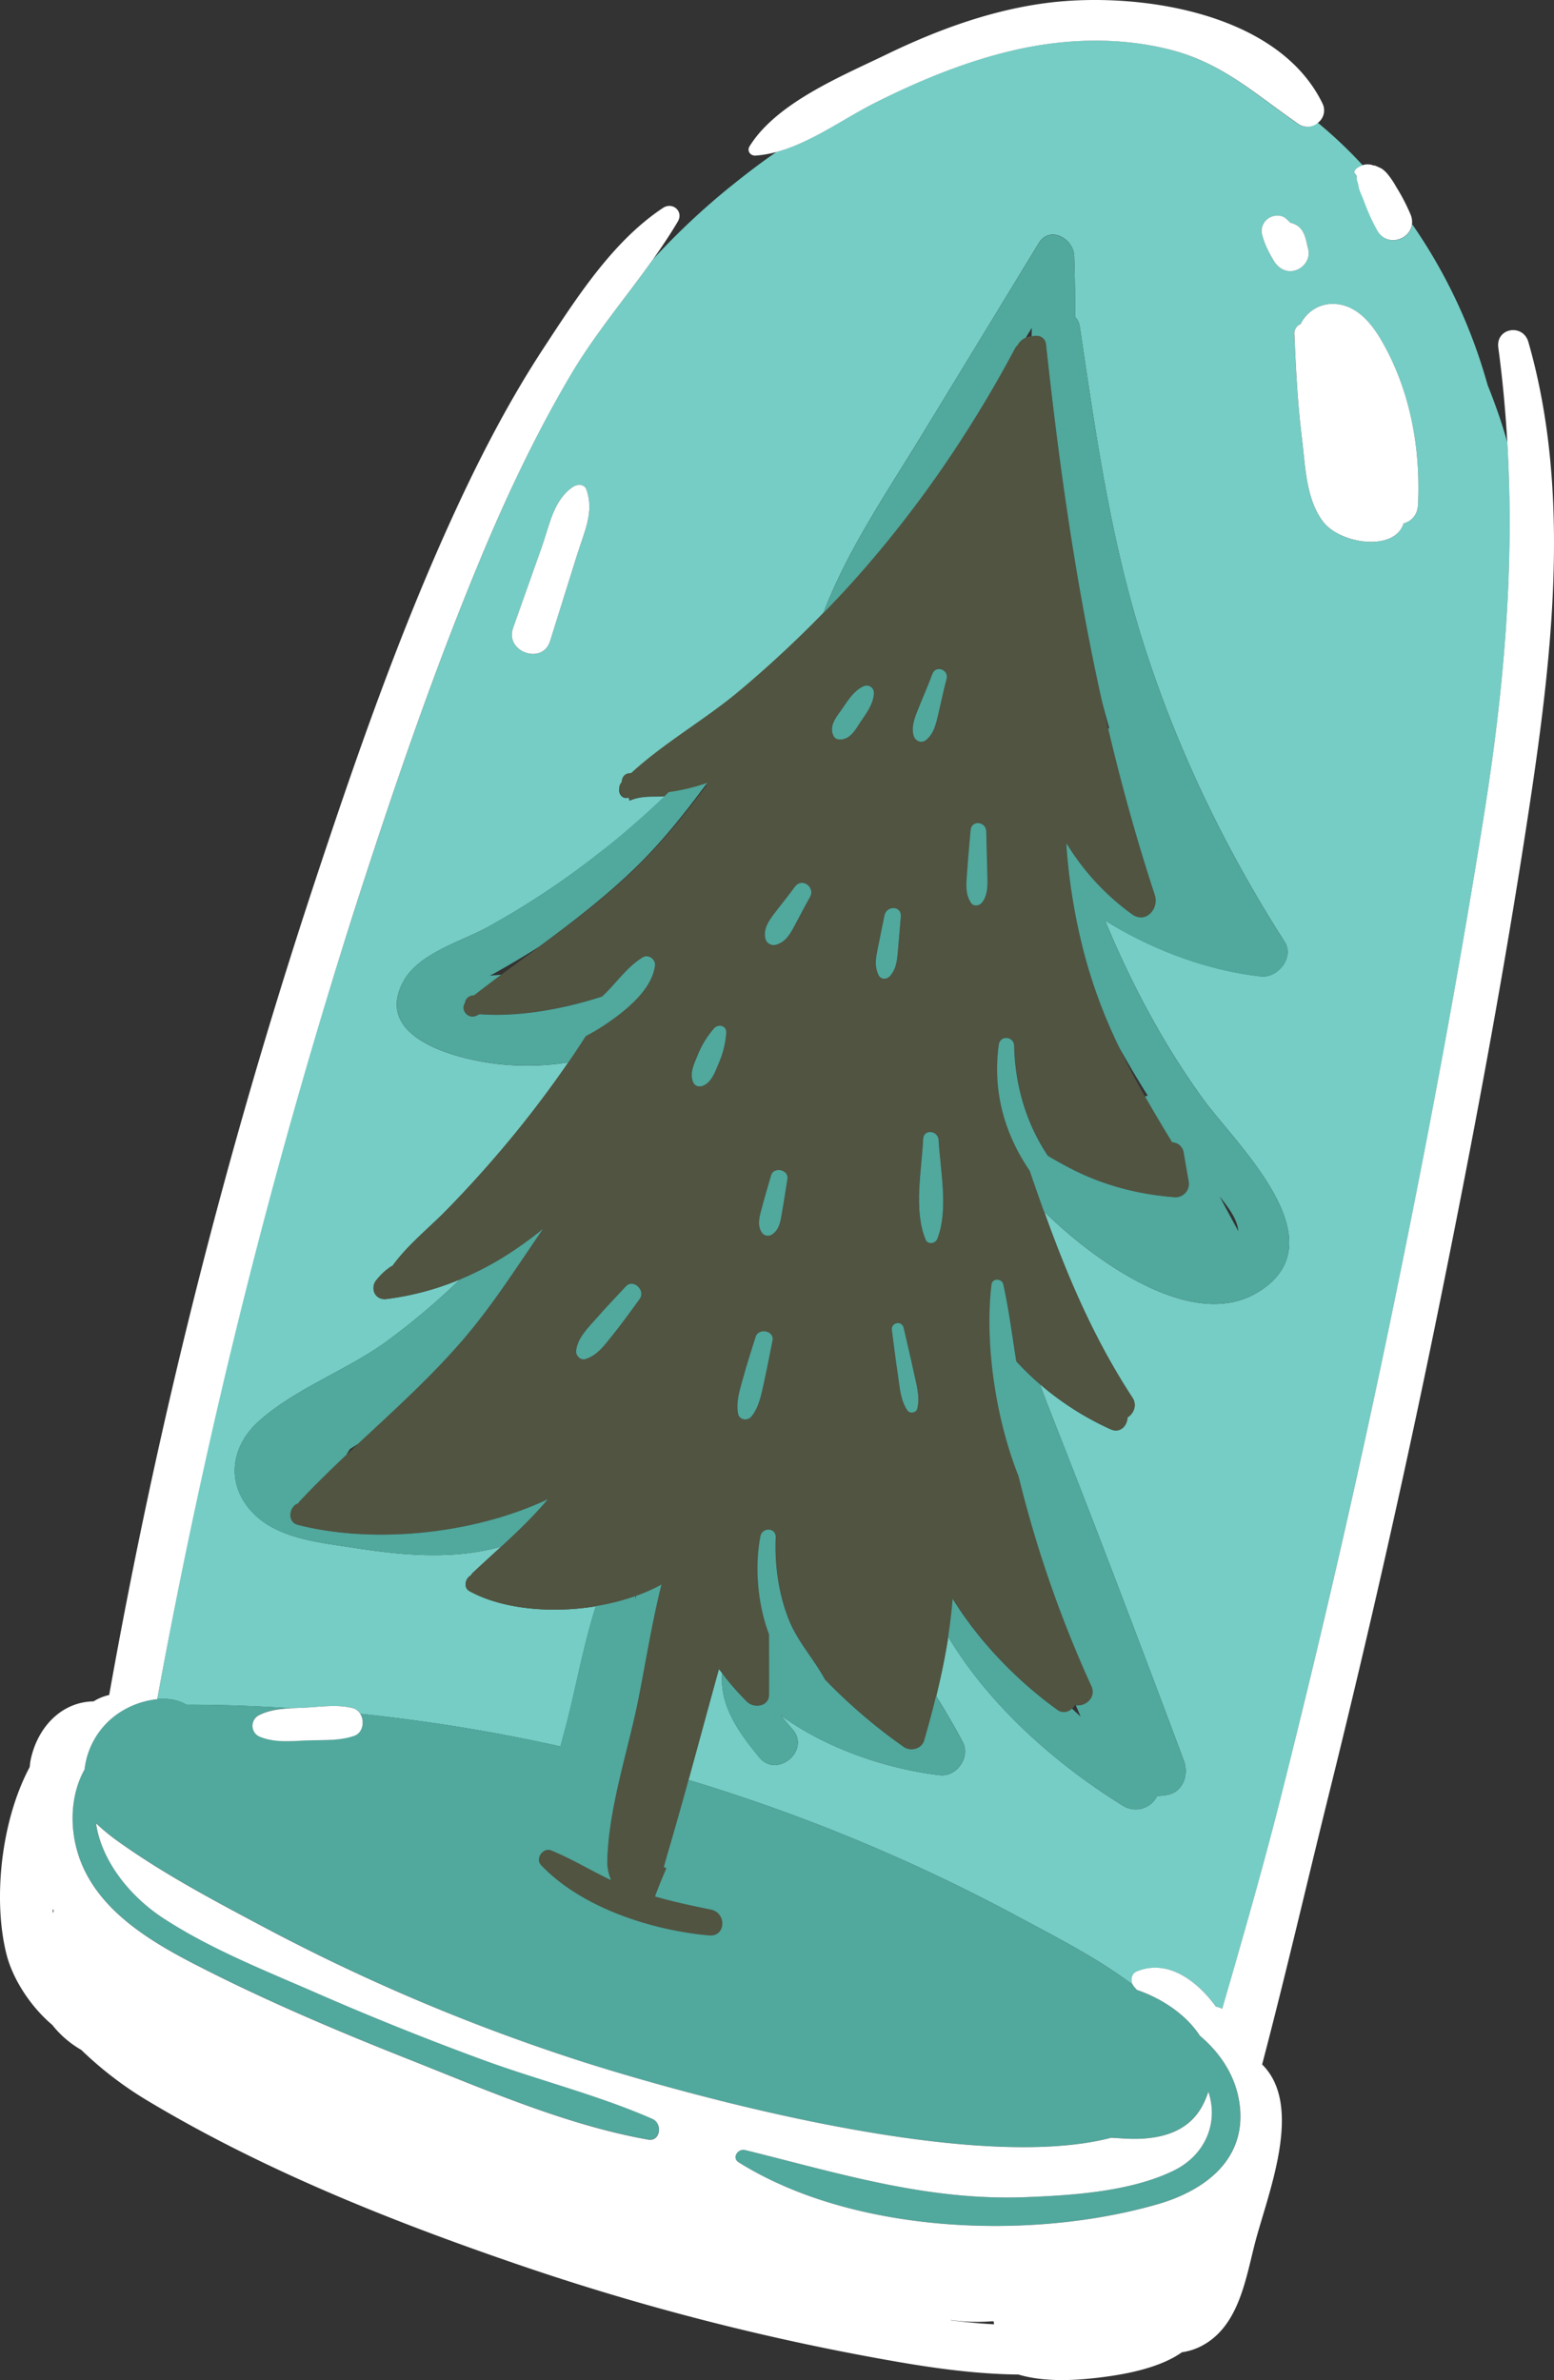 <svg xmlns="http://www.w3.org/2000/svg" viewBox="-0.031 -0.025 1080.03 1653.794" style=""><rect x="-0.031" y="-0.025" width="1080.03" height="1653.794" fill="#333333" stroke="none"/><g><g data-name="Слой 2"><path d="M336.66 381.79c-34.8 82.77-63.9 168.26-91.35 253.7a4233.75 4233.75 0 0 0-136 545.12c7.17-.65 14.28.36 20.27 3.93 7.72-.08 15.4.1 22.86.24 16.67.34 33.32 1.14 50 2.18 3-.15 6-.25 9-.39 11.17-.54 23-2.51 33.9.33a8.42 8.42 0 0 1 5.12 3.94q16.89 1.76 33.71 4 53.1 7 105.32 18.68c1.61-6 3.26-11.91 4.72-17.67 6.58-26 11.56-53.67 19.9-79.77-31.89 5.26-65.74 1.72-87.83-10.49-4.5-2.49-2.91-8.92 1-11a6.11 6.11 0 0 1 1.16-1.63c6.65-6.24 13.37-12.3 20-18.42-2.25.64-4.51 1.24-6.79 1.77-31.42 7.23-64.15 4.08-95.63-.83-26.15-4.08-59-6.7-75.41-30.53-13.44-19.47-7.82-42.05 9-57.22 25.23-22.78 61.16-35.45 88.87-55.57A482.61 482.61 0 0 0 319.61 889a195.23 195.23 0 0 1-51.08 13.61c-8.25 1-11.77-8-6.49-13.69a42 42 0 0 1 9.33-8.58 3.65 3.65 0 0 1 1.35-.64c10.51-14.59 25-26 37.62-38.84q27-27.55 51.2-57.68 17.61-21.93 33.49-45a185 185 0 0 1-48.11 1.22c-26.76-2.88-88.3-17.14-66.7-57.34 10.66-19.84 40.49-27.85 58.77-37.94a575.08 575.08 0 0 0 76.79-50.87C432.86 579.9 448.9 568 464.5 553c-8.76 1.18-17.23-.82-26.91 3.29-.34 0-.49-2.25-.91-2.1-5.12 1.75-8.65-5.3-4.85-9.22.05 0 .17-.71.22-.75 0-3 1.7-6.21 5.43-6.48.39 0 .8-.23 1.19-.26 22.56-20.83 51.26-37.17 74.79-56.84A786.88 786.88 0 0 0 572.19 426c16.92-44.41 44.65-84.6 69.23-125q40.2-66 80.44-132c7.72-12.62 24.23-3.25 24.66 8.8.51 14.18.68 28.39.74 42.6a11 11 0 0 1 3.13 6.34c11.25 75.35 21.59 149.74 45 222.59 23.26 72.4 56.48 141.09 97.43 205.1 6.92 10.82-4.91 25.33-16.49 24-35.88-4-74.37-17.68-108.36-38.87 18.1 43.69 40.35 85.65 67.9 123.73C858.39 794.51 932.39 862.71 874 898c-45 27.13-110.35-20.88-141.7-49.82-2.26-2.09-4.54-4.28-6.82-6.53 16.09 44.74 34.27 87.91 61.48 129.55 3.46 5.29.71 11.22-3.45 13.72-.18 5.75-5 11.18-11.69 8.19a203.39 203.39 0 0 1-49.16-31.38c1.85 5 3.68 10 5.61 14.88q16.15 41 32 82 31.68 82.26 62.5 164.83c3.6 9.64-.57 22.18-12.12 23.81-2.44.34-4.54.57-6.49.69a16.59 16.59 0 0 1-22.21 7.59 15 15 0 0 1-1.79-1c-45.84-28.46-92.35-69-121.23-117.36-2.18 14.11-5.11 28-8.36 41.35 6.68 10.58 12.81 21.27 18.39 31.66 5.7 10.62-4.05 24.7-16 23.28-36.12-4.33-77.91-18-110.21-41.48 3.09 4 6 7.4 8 9.6 12.83 14.64-10.8 34.55-23.14 19.44-12.78-15.64-26.1-33.32-25.9-54.54 0-1.28.09-2.55.2-3.82-.77-1-1.56-2-2.32-3-7.11 25.69-14.05 51.43-21.15 77.11a1236.59 1236.59 0 0 1 229.07 95c25 13.45 54.52 28.31 79.73 47.31-1.71-3.2-.82-7.69 2.84-9.21 20.9-8.69 41.39 5.7 55.05 24.52a16.29 16.29 0 0 1 4.35 1.41c14.36-49.61 28.69-99.23 41.24-149.14q43.17-171.75 79-345.22c23-111.44 43.89-223.38 61.77-335.75 13.85-87 21.19-171.77 16.12-258.26q-2.49-8.64-5.35-17.24c-2.56-7.62-5.39-15.14-8.36-22.59-2.34-8.23-4.9-16.42-7.78-24.58a368.6 368.6 0 0 0-44.73-87.32c-1.17 11.12-17.57 16.44-24.21 4.25a144.35 144.35 0 0 1-8.84-19.95c-1.27-3.57-3.09-7.31-3.58-11.09-.24-1.91-2.29-4.38-1.86-6.26.07-.88-1.68-2.12-1.68-2.94 0-2.44 3.64-4 5.79-4.93A309.88 309.88 0 0 0 915.52 85c-3.67 3.15-8.86 4.25-13.55 1-30.26-20.88-52.76-42.55-89.83-51.8-33.91-8.45-69.72-7.59-103.72-.25-35 7.55-68.19 21.26-100.08 37.23-21.69 10.86-44.51 27.8-68.64 34.3-11.6 7.95-22.55 16.46-32.6 24.56a499.31 499.31 0 0 0-53.17 50C434.72 207.08 413 232.54 396 261.4c-22.61 38.6-42 79.1-59.34 120.39zm567.21-156.6a24.75 24.75 0 0 1 23.91-14c15 .85 25.2 13.24 32.23 25.31C980 271 987.44 311.56 985.42 351c-.37 7.11-4.71 11.26-10 12.73-6.25 19.78-44.34 14.46-56.2-1.6-11.74-15.88-12.05-38.38-14.37-57.11-3-24.28-4.25-48.23-5.33-72.65a6.91 6.91 0 0 1 4.35-7.18zm-22.15-73.7c3.26-2.09 8.61-2.56 11.8.17 1.18 1 2.23 2.05 3.28 3.11a13.76 13.76 0 0 1 4.35 1.69c5.86 3.56 6.57 10.83 8.07 16.93s-2.88 12.48-8.59 14.34c-6.39 2.09-12.12-1-15.39-6.54-3.56-6-6.72-12-8.28-18.87-1-4.16 1.3-8.61 4.76-10.83zM398.45 338.13c2.85-1.86 7.65-2 9.07 2 5.59 15.34-1.47 29.48-6.19 44.52l-19.08 60.91c-5.21 16.75-31.58 7.4-25.68-9.17q10-28.17 20-56.36c5.24-14.89 8.08-32.86 21.88-41.9z" fill="#75cdc5"></path><path d="M442.11 1108.84a126.36 126.36 0 0 0 17.64-7.85c-6.6 26.11-10.82 53.09-16 79.32-7.19 36.15-20.82 75.86-21.65 112.7a31.66 31.66 0 0 0 2.65 13.43c-14-6.61-27.2-14.73-41.52-20.63-5.8-2.4-11.49 5.6-7.1 10.21 28.18 29.58 76.78 45.19 116.64 48.77 11.83 1.07 12.32-15.67 1.33-17.91-13.25-2.69-26.16-5.44-38.9-9.13 2.4-6.57 5.13-13.1 7.89-19.61a9.11 9.11 0 0 0-1.76-.83c.56-2 1.13-4.06 1.69-6.1 5.36-18.09 10.46-36.26 15.49-54.46 7.1-25.69 14-51.43 21.15-77.11.76 1 1.55 2 2.32 3a183.23 183.23 0 0 0 17.35 19.8c4.87 4.76 15.22 3.34 15.25-4.93.06-14 0-28 0-41.92-8.37-22.17-9.89-48.11-6-68.09 1.28-6.61 11-6.25 10.66.79-.93 18.89 2 39.17 9 56.83 6.15 15.6 17.44 27.37 25.16 41.75a375.83 375.83 0 0 0 54.84 46.93c4.75 3.35 12.52 1.37 14.24-4.54 2.84-9.72 5.64-20.07 8.24-30.76 3.25-13.34 6.18-27.24 8.36-41.35 1.35-8.75 2.43-17.57 3.12-26.36 18.91 30.69 45.71 57.65 72.56 77.06a7.77 7.77 0 0 0 10.37-.68 10.44 10.44 0 0 0 2-2.54c.21.06.43.08.65.13 6.56 1.27 14.51-5.16 10.88-13.18a823.71 823.71 0 0 1-50.61-145.81c-16.72-42-23.44-94.48-18.86-132.88.17-4.91 7.3-4.95 8.29-.47 3.9 17.63 6.16 35.53 8.94 53.36a188.76 188.76 0 0 0 16.36 15.89 203.39 203.39 0 0 0 49.16 31.38c6.7 3 11.51-2.44 11.69-8.19 4.16-2.5 6.91-8.43 3.45-13.72-27.21-41.64-45.39-84.81-61.48-129.55q-5-14-9.87-28.2c-17.91-26.19-25.79-55.9-21.47-87.41 1-7 10.6-6.07 10.73.8.55 27 8.34 53.89 23.45 76.33 4.52 2.71 8.94 5.13 12.91 7.27 23.55 12.69 48.63 19.42 75.19 21.48a9.3 9.3 0 0 0 9.68-8.89 9 9 0 0 0-.12-1.94q-1.77-10-3.5-20.11a8.31 8.31 0 0 0-8-7.18c-6.49-10.66-12.8-21.23-18.83-31.86-6.29-11.08-12.22-22.25-17.72-33.65a355.54 355.54 0 0 1-24.51-65.43 411.5 411.5 0 0 1-12.2-72.8c-.11-1.37-.11-2.79-.17-4.18a169.37 169.37 0 0 0 45.63 49.39c9.49 6.84 18.9-4 15.81-13.34-12.69-38.58-23.37-77.19-32.51-116q-2.21-9.39-4.28-18.82-4.35-19.5-8.21-39.09l-.57-2.92c-13.28-67.88-22.57-136.47-30.12-206.5a6.47 6.47 0 0 0-5.87-5.25 28.27 28.27 0 0 0-4.11.26 16 16 0 0 0-4.08 1 10.94 10.94 0 0 0-5.48 5 8.91 8.91 0 0 0-2 2.56c-32.28 60.53-71.47 117.17-118 167.71-5 5.42-10.08 10.73-15.21 16a786.2 786.2 0 0 1-58.73 54.52c-23.53 19.67-52.22 35.94-74.78 56.76l-1.18.11c-3.73.27-5.38 3.13-5.39 6.17l-.14.13c-3.8 3.92-.42 12.21 4.7 10.46.42-.15.57 2.1.91 2.1 9.68-4.11 18.15-2.11 26.91-3.29 9.09-1.22 18.17-4.62 26.84-7.62-14.64 19.77-29.8 38.54-47.88 56.36-21.64 21.33-45.19 39-69.11 56.66-8.67 6.41-17.36 12.64-26 19.12-6.25 4.66-12.47 9.28-18.66 14.11-.55.1-1.09.15-1.64.25a5.77 5.77 0 0 0-4.87 5.16c-3.32 4.57 2 11.34 7.64 8.9.85-.36 1.68-.77 2.53-1.15 25.15 1.91 55.68-2.69 85.14-12.31 9.73-9 17.27-20.72 28.44-27.33 3.77-2.23 8.8 1.58 8.32 5.7-2 17.42-21.4 32.32-35.09 41.48a136.68 136.68 0 0 1-13 7.66c-4 6.13-8 12.25-12.13 18.27q-15.92 23.1-33.49 45c-16.1 20-33.23 39.31-51.2 57.68-12.59 12.88-27.11 24.25-37.62 38.84a3.65 3.65 0 0 0-1.35.64 42.3 42.3 0 0 0-9.32 8.65c-5.28 5.64-1.76 14.69 6.49 13.69a195.44 195.44 0 0 0 51.1-13.54 212.9 212.9 0 0 0 35.28-18.68 265.42 265.42 0 0 0 22.59-16.56c-17.92 26-34.94 53-55.5 76.89-22.6 26.31-48.13 49.24-73.2 72.64q-3.84 3.6-7.66 7.22c-11.28 10.64-22.41 21.45-33 32.82a4.55 4.55 0 0 0-.75 1.18c-6.43 1.94-8.12 13-.42 15 49.83 12.89 119.76 7.68 173.84-17.87-10 11.91-21.06 22.49-32.36 32.89-6.65 6.12-13.37 12.18-20 18.42a6.11 6.11 0 0 0-1.16 1.63c-3.92 2-5.51 8.48-1 11 22.09 12.21 55.94 15.75 87.83 10.49a159.77 159.77 0 0 0 27.67-7.07zM652.3 792.17c1.18 21 7.05 48.7-.95 68.72-1.33 3.35-6.6 4.1-8.11.4-8.48-20.73-2.73-48.11-1.68-69.92.35-7.14 10.37-5.88 10.74.8zM630.66 980c-5-7.21-5.39-16.46-6.72-25-1.6-10.29-2.77-20.65-4.17-31-.72-5.33 7-6.8 8.2-1.55 2.3 10.16 4.84 20.27 6.95 30.46 1.75 8.47 4.67 17.3 2.48 25.84-.72 2.91-5.09 3.68-6.74 1.25zm52-353c-1.74 2.23-5.78 3-7.63.33-4.53-6.62-3.25-14.38-2.75-22.14.61-9.52 1.62-19 2.39-28.52.58-7.14 10.75-6.08 10.89.81.19 9 .59 18 .69 27.06.09 7.58 1.24 16.33-3.59 22.53zm-150.83 24.94c-1.39-6.9 2.71-12.42 6.74-17.72 4.59-6 9.35-11.92 13.85-18 4.94-6.72 14.39.29 10.42 7.31-3.75 6.65-7.21 13.43-10.85 20.14-3.21 5.91-6.48 11.38-13.35 13a5.91 5.91 0 0 1-6.81-4.73zm66.07-150.19c-3.74 5.63-7.21 12.45-14.91 12a4.54 4.54 0 0 1-3.77-2.59c-3.24-7 2-12.88 5.85-18.43 4.1-5.89 8.36-13 15.16-16a5 5 0 0 1 6.64 2.45 5.06 5.06 0 0 1 .44 2.4c-.3 7.5-5.43 14.17-9.41 20.17zm-62.06 315c1.82-6.36 12.43-4.09 11.39 2.41-1.14 7.2-2.19 14.43-3.5 21.6-1.11 6-1.48 13-6.86 16.77a5.17 5.17 0 0 1-7.25-.85 4.75 4.75 0 0 1-.55-.85c-3.28-5.61-.71-12.1.82-18 1.82-7.07 3.95-14.06 5.95-21.08zM512.9 982.17c-1.53-8.47 1.31-16.59 3.53-24.75 2.6-9.61 5.74-19.07 8.71-28.58 2-6.45 13.1-4.23 11.76 2.49-1.81 9.07-3.47 18.18-5.52 27.2-2 8.79-3.36 18.5-9.12 25.67-2.71 3.37-8.53 2.6-9.36-2.03zm122-471.23c-1.94-6.86 1.37-14 3.93-20.35 3-7.53 6.33-14.91 9.13-22.53 2.36-6.41 11.59-2.9 9.86 3.52-2.13 7.88-3.72 15.85-5.61 23.78-1.62 6.84-3 14.11-8.68 18.66-3.27 2.65-7.51.72-8.6-3.08zm-16.34 167.14c-2.23 2.57-6.49 2.79-8.1-.69-3-6.52-1.73-12.19-.38-19 1.47-7.48 3.08-14.93 4.57-22.41 1.39-7 12-6.64 11.35.84s-1.21 15.08-1.9 22.61c-.6 6.88-.82 13.29-5.51 18.69zm-174 224.42c-6.31 8.46-12.39 17.13-19 25.32-5.36 6.6-10.46 14-18.8 16.44-3.33 1-6.69-2.49-6.37-5.69.94-9.13 8.47-16.25 14.33-22.91 6.57-7.48 13.53-14.64 20.3-21.95 5.12-5.49 13.91 3 9.58 8.83zm43.62-148c-2.44.86-5.17.24-6.36-2.27-2.92-6.12.37-12.77 2.8-18.64a64.67 64.67 0 0 1 11.56-19.08c2.92-3.25 8.77-1.94 8.47 3a64 64 0 0 1-5.27 21.33c-2.37 5.68-4.89 13.46-11.16 15.65z" fill="#515440"></path><path d="M478.48 1236.75q-7.5 27.3-15.49 54.46c-.56 2-1.13 4.07-1.69 6.1a9.11 9.11 0 0 1 1.76.83c-2.76 6.51-5.49 13-7.89 19.61 12.74 3.69 25.65 6.44 38.9 9.13 11 2.24 10.5 19-1.33 17.91-39.86-3.58-88.46-19.19-116.64-48.77-4.39-4.61 1.3-12.61 7.1-10.21 14.32 5.9 27.52 14 41.52 20.63a31.66 31.66 0 0 1-2.65-13.43c.83-36.84 14.46-76.55 21.65-112.7 5.21-26.23 9.43-53.21 16-79.32a126.36 126.36 0 0 1-17.64 7.85c-.22.84-.47 1.68-.68 2.52.1-.79.18-1.59.28-2.38a159.83 159.83 0 0 1-27.66 7c-8.34 26.1-13.32 53.79-19.9 79.77-1.46 5.76-3.11 11.67-4.72 17.67q-52.18-11.61-105.32-18.68-16.83-2.24-33.71-4c3.07 5.07 1.89 13.12-4.17 15.25-10.3 3.64-21.53 2.82-32.39 3.21s-22.73 1.81-33.14-2.49a8.23 8.23 0 0 1-.75-15c7-3.58 14.69-4.45 22.45-4.85-16.65-1-33.3-1.84-50-2.18-7.46-.14-15.14-.32-22.86-.24-6-3.57-13.1-4.58-20.27-3.93a59.74 59.74 0 0 0-25.84 9.07 54.54 54.54 0 0 0-24.7 39.76c-9.22 16.37-10.51 37.53-5.21 56.41 10.88 38.76 47.93 61.53 81.47 78.82 48 24.75 98 46 148.17 65.89 53.42 21.18 110.39 46 167.14 56.1 8.7 1.54 10.25-11.24 3.05-14.4-37.76-16.58-78.82-26.72-117.58-40.93q-58.47-21.45-115.56-46.41c-36-15.72-74.27-30.76-107.16-52.35-23.5-15.44-42.77-40.19-46.4-65.71a145 145 0 0 0 16.77 13.59c31 22 65.74 40.42 99.3 58.22A1354.1 1354.1 0 0 0 407 1433.26c47.42 15.07 262.14 79 365.09 52.14 2.62.14 5.18.29 7.62.45 21.27 1.46 44.46-1.81 55.67-22.36a56 56 0 0 0 4.29-10.16c7.32 21.28-1.78 44-24 54.83-29.76 14.59-70.14 17.2-102.64 18.47-68.89 2.69-129.5-16.48-195.33-32.73-4.93-1.22-9.43 5.41-4.42 8.54 79.43 49.71 203 54.59 291.3 29.08 31.64-9.14 60.11-29.7 57.21-66-1.69-21.08-12.72-38.15-28-51.06-9.46-14.57-26.2-25.84-43.78-31.84-.76-.86-1.54-1.69-2.27-2.61a6.85 6.85 0 0 1-.61-1c-25.2-19-54.73-33.86-79.67-47.29a1234.75 1234.75 0 0 0-228.98-94.97z" fill="#51a89d"></path><path d="M206.92 1059.52c-7.7-2-6-13.06.42-15a4.55 4.55 0 0 1 .75-1.18c10.62-11.37 21.75-22.18 33-32.82a.22.22 0 0 0-.09-.21c.7-1.19 1.47-2.36 2.27-3.52 1.86-1.12 3.64-2.34 5.48-3.49 25.07-23.4 50.6-46.33 73.2-72.64 20.56-23.93 37.58-50.88 55.5-76.89a265.42 265.42 0 0 1-22.59 16.56A213 213 0 0 1 319.61 889a481.49 481.49 0 0 1-51.2 43.15c-27.71 20.15-63.64 32.85-88.87 55.6-16.79 15.17-22.41 37.75-9 57.22 16.46 23.83 49.26 26.45 75.46 30.53 31.48 4.91 64.21 8.06 95.63.83 2.28-.53 4.54-1.13 6.79-1.77 11.3-10.4 22.36-21 32.36-32.89-54.1 25.53-124.03 30.74-173.86 17.85z" fill="#51a89d"></path><path d="M705.35 242.21a8.91 8.91 0 0 1 2-2.56 10.94 10.94 0 0 1 5.48-5l4.23-6.78c0 1.91-.09 3.82-.15 5.73a28.27 28.27 0 0 1 4.11-.26 6.47 6.47 0 0 1 5.87 5.25c7.55 70 16.84 138.62 30.12 206.5 0 .14.09.28.13.43.13.83.31 1.66.44 2.49q3.87 19.59 8.21 39.09c1.61 6.4 3.31 12.78 5.17 19.12-.29-.12-.59-.2-.89-.3 9.14 38.78 19.82 77.39 32.51 116 3.09 9.39-6.32 20.18-15.81 13.34a169.37 169.37 0 0 1-45.63-49.39c.06 1.39.06 2.81.17 4.18a411.68 411.68 0 0 0 12.24 72.78 355.54 355.54 0 0 0 24.51 65.43q9.29 16.74 19.59 33a15.08 15.08 0 0 0-1.87.6c6 10.63 12.34 21.2 18.83 31.86a8.31 8.31 0 0 1 8 7.18q1.74 10.07 3.5 20.11a9.3 9.3 0 0 1-7.57 10.74 9.67 9.67 0 0 1-2.15.12c-26.56-2.06-51.64-8.79-75.19-21.48-4-2.14-8.39-4.56-12.91-7.27-15.11-22.44-22.9-49.32-23.45-76.33-.13-6.87-9.78-7.76-10.73-.8-4.32 31.51 3.56 61.22 21.47 87.41q4.86 14.21 9.87 28.2c2.28 2.25 4.56 4.44 6.82 6.53C763.62 877.07 829 925.13 874 898c58.41-35.26-15.59-103.46-38.11-134.6-27.55-38.08-49.8-80-67.9-123.73 34 21.19 72.48 34.9 108.36 38.87 11.58 1.28 23.41-13.23 16.49-24-40.95-64-74.17-132.7-97.43-205.1-23.39-72.85-33.73-147.24-45-222.59a11 11 0 0 0-3.13-6.34c-.06-14.21-.23-28.43-.74-42.61-.43-12-16.94-21.42-24.66-8.8q-40.32 66-80.44 132c-24.58 40.37-52.31 80.54-69.23 124.89 5.13-5.28 10.22-10.59 15.21-16 46.46-50.61 85.65-107.25 117.93-167.78zM860.56 855.4q-6.48-12-12.93-24c5.2 6.5 12.47 15.6 12.93 24z" fill="#51a89d"></path><path d="M628.12 1213.83a375.83 375.83 0 0 1-54.84-46.93c-7.72-14.38-19-26.15-25.16-41.75-7-17.66-9.88-37.94-9-56.83.35-7-9.38-7.4-10.66-.79-3.89 20-2.37 45.92 6 68.09 0 14 .1 28 0 41.92 0 8.27-10.38 9.69-15.25 4.93a183.23 183.23 0 0 1-17.35-19.8c-.11 1.27-.18 2.54-.2 3.82-.2 21.21 13.12 38.9 25.9 54.54 12.34 15.1 36-4.81 23.14-19.45-1.93-2.2-4.88-5.59-8-9.6 32.3 23.53 74.09 37.15 110.21 41.48 11.91 1.43 21.66-12.65 16-23.27-5.58-10.39-11.71-21.08-18.39-31.66-2.6 10.69-5.4 21-8.24 30.76-1.64 5.91-9.41 7.89-14.16 4.54z" fill="#51a89d"></path><path d="M697.32 892.45c-1-4.48-8.12-4.44-8.29.47-4.58 38.4 2.14 90.87 18.86 132.88a823.71 823.71 0 0 0 50.61 145.81c3.63 8-4.32 14.45-10.88 13.18 1.13 2.63 2.24 5.28 3.36 7.91-2-1.79-4-3.67-6-5.5a7.77 7.77 0 0 1-10.37.68c-26.85-19.41-53.65-46.37-72.56-77.06-.69 8.79-1.77 17.61-3.12 26.36 28.88 48.4 75.39 88.89 121.23 117.36a16.6 16.6 0 0 0 23-4.8 15.73 15.73 0 0 0 1-1.78c2-.12 4.05-.35 6.49-.69 11.55-1.63 15.72-14.17 12.12-23.81q-30.82-82.59-62.5-164.83-15.82-41.1-32-82c-1.93-4.9-3.76-9.89-5.61-14.88a188.76 188.76 0 0 1-16.36-15.89c-2.82-17.86-5.08-35.78-8.98-53.41z" fill="#51a89d"></path><path d="M420.12 712.22c13.69-9.16 33-24.06 35.09-41.48.48-4.12-4.55-7.93-8.32-5.7-11.17 6.61-18.71 18.32-28.44 27.33-29.46 9.62-60 14.22-85.14 12.31-.85.37-1.68.78-2.52 1.14-5.7 2.44-11-4.34-7.65-8.91a5.78 5.78 0 0 1 4.87-5.17l1.65-.3c6.19-4.83 12.42-9.53 18.67-14.19-2.65.25-5.3.47-8 .62.93-.4 1.73-.77 2.33-1.1 10.76-5.93 21.31-12.23 31.7-18.79 23.92-17.67 47.51-35.64 69.15-57 18.07-17.81 33.31-37.2 47.94-57a138.33 138.33 0 0 1-26.69 6.38 624.58 624.58 0 0 1-49 42.8A575.62 575.62 0 0 1 339 644.09c-18.28 10.09-48.11 18.1-58.77 37.94-21.6 40.2 39.94 54.46 66.7 57.34a184.67 184.67 0 0 0 48.07-1.22c4.15-6 8.15-12.14 12.13-18.27a136.21 136.21 0 0 0 12.99-7.66z" fill="#51a89d"></path><path d="M600.23 476.78c-6.8 3-11.06 10.08-15.16 16-3.88 5.55-9.09 11.4-5.85 18.43a4.54 4.54 0 0 0 3.78 2.59c7.7.43 11.17-6.39 14.91-12 4-6 9.14-12.67 9.41-20.12a5 5 0 0 0-7.08-4.9z" fill="#51a89d"></path><path d="M652.23 495.5c1.89-7.93 3.48-15.9 5.61-23.78 1.73-6.42-7.5-9.93-9.86-3.52-2.8 7.62-6.11 15-9.13 22.53-2.56 6.38-5.87 13.49-3.93 20.35 1.08 3.8 5.33 5.73 8.63 3.08 5.67-4.55 7.06-11.82 8.68-18.66z" fill="#51a89d"></path><path d="M685.44 577.58c-.14-6.89-10.31-8-10.89-.81-.77 9.51-1.78 19-2.39 28.52-.5 7.76-1.78 15.52 2.75 22.14 1.85 2.71 5.89 1.9 7.63-.33 4.83-6.2 3.68-15 3.59-22.46-.13-9.02-.5-18.04-.69-27.06z" fill="#51a89d"></path><path d="M538.64 656.6c6.87-1.58 10.14-7.05 13.35-13 3.64-6.71 7.1-13.49 10.85-20.14 4-7-5.48-14-10.42-7.31-4.5 6.11-9.26 12-13.85 18-4 5.3-8.13 10.82-6.74 17.72a5.91 5.91 0 0 0 6.81 4.73z" fill="#51a89d"></path><path d="M614.68 636c-1.49 7.48-3.1 14.93-4.57 22.41-1.35 6.85-2.63 12.52.38 19 1.61 3.48 5.87 3.26 8.1.69 4.69-5.4 4.91-11.81 5.54-18.69.69-7.53 1.23-15.07 1.9-22.61s-9.96-7.8-11.35-.8z" fill="#51a89d"></path><path d="M651.35 860.89c8-20 2.13-47.72.95-68.72-.37-6.68-10.39-7.94-10.74-.8-1 21.81-6.8 49.19 1.68 69.92 1.51 3.71 6.76 2.95 8.11-.4z" fill="#51a89d"></path><path d="M504.7 717.52c.3-5-5.55-6.27-8.47-3a64.67 64.67 0 0 0-11.56 19.08c-2.43 5.87-5.72 12.52-2.8 18.64 1.19 2.51 3.92 3.13 6.36 2.27 6.27-2.19 8.79-10 11.2-15.64a63.9 63.9 0 0 0 5.27-21.35z" fill="#51a89d"></path><path d="M529.07 855.83a5.17 5.17 0 0 0 6.94 2.25 6 6 0 0 0 .86-.55c5.38-3.72 5.75-10.75 6.86-16.77 1.31-7.17 2.36-14.4 3.5-21.6 1-6.5-9.57-8.77-11.39-2.41-2 7-4.13 14-6 21.08-1.48 5.9-4.05 12.39-.77 18z" fill="#51a89d"></path><path d="M628 922.56c-1.19-5.25-8.92-3.78-8.2 1.55 1.4 10.32 2.57 20.68 4.17 31 1.33 8.53 1.69 17.78 6.72 25 1.65 2.36 6 1.59 6.74-1.21 2.19-8.54-.73-17.37-2.48-25.84-2.14-10.23-4.68-20.34-6.95-30.5z" fill="#51a89d"></path><path d="M435 893.75c-6.77 7.31-13.73 14.47-20.3 22-5.86 6.66-13.39 13.78-14.33 22.91-.32 3.2 3 6.67 6.37 5.69 8.34-2.47 13.44-9.84 18.8-16.44 6.66-8.19 12.74-16.86 19-25.32 4.4-5.87-4.39-14.37-9.54-8.84z" fill="#51a89d"></path><path d="M522.26 984.2c5.76-7.17 7.12-16.88 9.12-25.67 2-9 3.71-18.13 5.52-27.2 1.34-6.72-9.75-8.94-11.76-2.49-3 9.51-6.11 19-8.71 28.58-2.22 8.16-5.06 16.28-3.53 24.75.83 4.63 6.65 5.4 9.36 2.03z" fill="#51a89d"></path><path d="M877.15 1434.47c16.61-63.21 31.31-127 46.83-189.5q42.16-169.8 76.93-341.27c23.38-115.15 45.1-230.87 62.56-347.09 15.6-103.86 28.22-216.44-1.29-319-3.74-13-22.73-9.85-20.89 3.93 3 22.12 5 44.06 6.27 65.89 5.07 86.49-2.27 171.23-16.12 258.26C1013.56 678 992.62 790 969.67 901.39q-35.7 173.43-79 345.22c-12.55 49.91-26.88 99.53-41.24 149.14a16.29 16.29 0 0 0-4.35-1.41c-13.66-18.82-34.15-33.21-55.05-24.52-3.66 1.52-4.55 6-2.84 9.21a6.85 6.85 0 0 0 .61 1c.73.92 1.51 1.75 2.27 2.61 17.58 6 34.32 17.27 43.78 31.84 15.26 12.91 26.29 30 28 51.06 2.9 36.28-25.57 56.84-57.21 66-88.32 25.51-211.87 20.63-291.3-29.08-5-3.13-.51-9.76 4.42-8.54 65.83 16.25 126.44 35.42 195.33 32.73 32.5-1.27 72.88-3.88 102.64-18.47 22.19-10.87 31.29-33.55 24-54.83a56 56 0 0 1-4.29 10.16c-11.21 20.55-34.4 23.82-55.67 22.36-2.44-.16-5-.31-7.62-.45-103 26.87-317.67-37.07-365.09-52.14a1354.39 1354.39 0 0 1-224.3-94.58c-33.56-17.81-68.28-36.2-99.3-58.23a145 145 0 0 1-16.77-13.59c3.63 25.52 22.9 50.27 46.4 65.71 32.89 21.6 71.22 36.63 107.16 52.36q57.06 24.93 115.56 46.4c38.76 14.21 79.82 24.35 117.58 40.93 7.2 3.16 5.65 15.94-3 14.4-56.75-10.08-113.72-34.92-167.14-56.1C233 1410.67 183 1389.42 135 1364.67c-33.54-17.29-70.59-40.06-81.47-78.82-5.3-18.88-4-40 5.21-56.41a54.54 54.54 0 0 1 24.7-39.76 59.74 59.74 0 0 1 25.84-9.07 4375.46 4375.46 0 0 1 136-545.12c27.45-85.44 56.55-170.93 91.35-253.7C354 340.5 373.39 300 396.07 261.4c16.93-28.86 38.66-54.32 57.87-81.4 6-8.49 11.81-17.13 17.11-26.09 4.2-7.12-3.67-13.86-10.32-9.45-35 23.17-60.18 62.69-82.84 97.21s-42.09 71.55-59.56 109.11C278.1 437.28 246.72 528 216.85 618.53a4064.45 4064.45 0 0 0-141 559.22 34.52 34.52 0 0 0-10.85 4.43c-22 .31-38.84 17.6-43.69 40.47-.37 1.75-.5 3.45-.71 5.16-20.55 38.56-25.47 93.83-16 130.57C8.91 1375 20.91 1394 36.31 1407a69.75 69.75 0 0 0 20.15 17.35 252.39 252.39 0 0 0 47.15 35.94c79.16 47.34 167.59 82.73 254.6 112.58a1715.32 1715.32 0 0 0 268.73 68.76c24.38 4.14 52.59 8 80.81 8.28 17.45 5.22 37.85 4.25 54.8 2.28s42.59-6.19 58.86-17.75a42.07 42.07 0 0 0 15.14-5.2c24.44-13.9 29.17-45.61 35.56-70.41 8.81-34.13 34.42-95.4 5.04-124.36zM36.66 1328.76v-2.44l.61 1.5c-.23.48-.37 1-.58 1.45 0-.17-.02-.34-.03-.51zm624.08 283.49l.06-.16a131.12 131.12 0 0 0 28 .85h1.76a16.31 16.31 0 0 0 .31 2.08c-10.07-.53-20.12-1.5-30.13-2.77z" fill="#fff"></path><path d="M708.51 34c34-7.34 69.89-8.19 103.8.26 37.07 9.24 59.74 30.94 90 51.82a11.24 11.24 0 0 0 13.89-1 10.79 10.79 0 0 0 2.91-13.2c-31-63.71-128.28-77.67-190.48-70C689.3 6.78 651.5 20.66 616 37.84c-30.93 15-76.3 33.51-95.07 63.77-2 3.31.58 6.72 4.18 6.48a76.39 76.39 0 0 0 14.62-2.55c24.13-6.5 47-23.43 68.66-34.29C640.27 55.28 673.55 41.58 708.51 34z" fill="#fff"></path><path d="M941.22 119.68c0 .82 1.75 2.06 1.68 2.94-.43 1.88.94 4.24 1.18 6.16.49 3.78 2.65 7.57 3.92 11.14a144.49 144.49 0 0 0 9 19.94c6.64 12.2 23.13 6.88 24.3-4.24a13.31 13.31 0 0 0-1-6.63 137.39 137.39 0 0 0-10-19.22 58.88 58.88 0 0 0-5.82-8.67 20.22 20.22 0 0 0-4.12-3.88c-.72-.47-7.92-3.72-4.78-1.77a11 11 0 0 0-8.58-.71c-2.15.9-5.78 2.5-5.78 4.94z" fill="#fff"></path><path d="M904.87 305c2.32 18.73 2.63 41.23 14.37 57.11 11.86 16.06 50 21.38 56.2 1.6 5.27-1.47 9.61-5.62 10-12.73 2-39.43-5.38-80-25.41-114.49-7-12.07-17.23-24.46-32.23-25.31a24.75 24.75 0 0 0-23.91 14 6.9 6.9 0 0 0-4.33 7.13c1.06 24.43 2.29 48.38 5.31 72.69z" fill="#fff"></path><path d="M885.24 181.19c3.27 5.5 9 8.63 15.39 6.54 5.71-1.86 10.12-8.15 8.59-14.34S907 160 901.15 156.46a13.76 13.76 0 0 0-4.35-1.69 42.55 42.55 0 0 0-3.28-3.11c-3.19-2.73-8.54-2.26-11.8-.17-3.46 2.22-5.7 6.67-4.76 10.83 1.56 6.83 4.72 12.88 8.28 18.87z" fill="#fff"></path><path d="M382.25 445.54q9.5-30.48 19.08-60.91c4.72-15 11.78-29.18 6.19-44.52-1.42-3.93-6.22-3.84-9.07-2-13.8 9-16.64 27-21.9 41.88q-10 28.17-20 56.36c-5.88 16.59 20.45 25.94 25.7 9.19z" fill="#fff"></path><path d="M180.69 1206.81c10.41 4.3 22.14 2.9 33.14 2.49s22.09.43 32.39-3.21c6.06-2.13 7.24-10.18 4.17-15.25a8.42 8.42 0 0 0-5.12-3.94c-10.9-2.84-22.73-.87-33.91-.33-3 .14-6 .24-9 .39-7.76.4-15.5 1.27-22.45 4.85a8.23 8.23 0 0 0 .77 15z" fill="#fff"></path></g></g></svg>